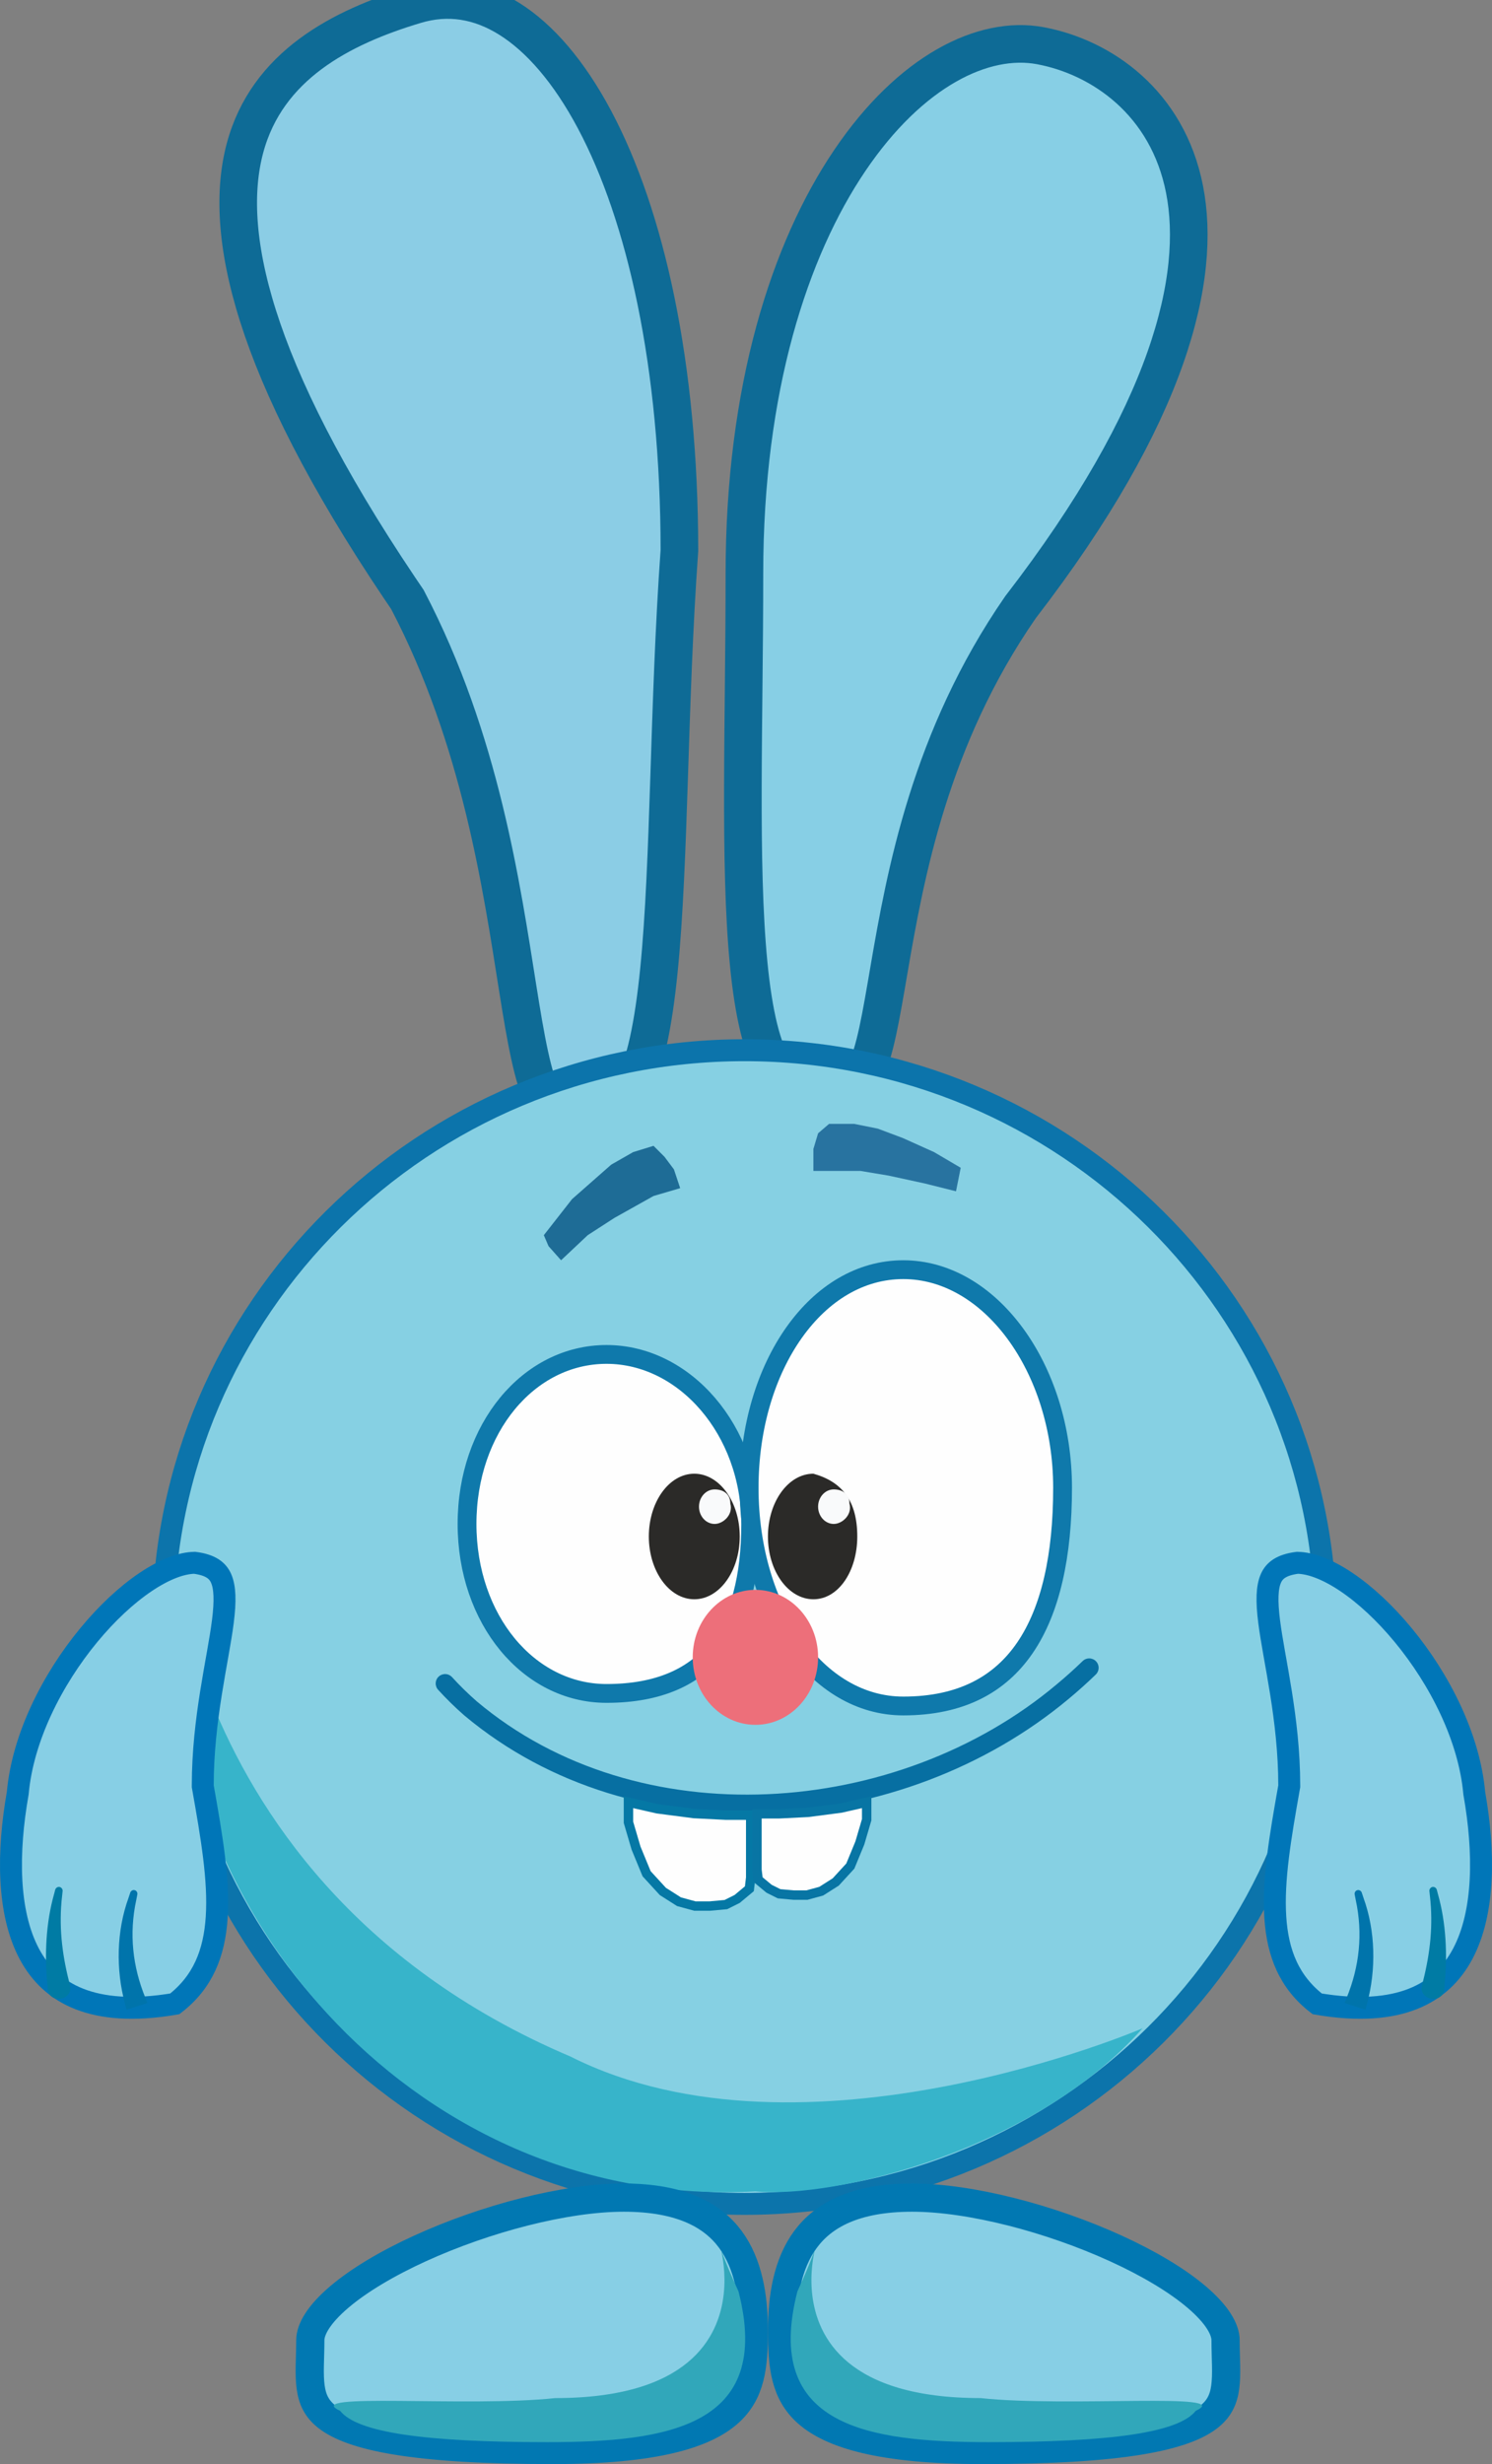<svg width="476" height="786" viewBox="0 0 476 786" fill="none" xmlns="http://www.w3.org/2000/svg">
<rect x="0" y="0" width="476" height="786" fill="#808080" stroke="none"/>
<g clip-path="url(#clip0_236_557)">
<path d="M132.578 1.544C142.909 -1.547 152.937 0.033 162.483 6.013C172.193 12.097 181.536 22.845 189.687 38.175C205.972 68.801 216.732 116.289 216.756 175.597C214.991 200.161 214.233 224.922 213.479 247.833C212.721 270.896 211.968 291.998 210.225 309.449C208.455 327.162 205.74 340.064 201.626 347.367C199.642 350.889 197.705 352.434 196.025 353.025C194.408 353.595 191.903 353.674 187.888 351.839L184.985 350.513L182.263 352.178C178.573 354.435 176.935 354.261 176.441 354.12C175.965 353.984 174.759 353.368 173.201 350.243C171.672 347.176 170.301 342.672 168.978 336.609C167.668 330.612 166.485 323.491 165.189 315.353C160.038 283.01 153.367 236.026 130.117 191.518L129.955 191.207L129.758 190.918L127.463 187.527C79.893 116.773 71.095 73.705 78.148 47.28C85.175 20.948 108.724 8.679 132.578 1.544Z" fill="#8BCDE5" stroke="#0E6B96" stroke-width="12"/>
<path d="M271.114 51.187C290.507 22.522 313.823 11.208 331.886 14.575C351.413 18.215 372.472 32.694 377.906 60.394C383.409 88.442 373.272 131.79 325.709 193.513L325.615 193.636L325.527 193.762C296.687 235.44 288.831 278.986 283.647 309.16C282.343 316.755 281.233 323.359 280.012 328.977C278.779 334.648 277.526 338.849 276.09 341.749C274.658 344.642 273.466 345.402 272.769 345.635C272.018 345.885 270.208 346.069 266.381 344.255L263.856 343.057L261.316 344.219C257.196 346.102 254.473 346.194 252.671 345.71C250.919 345.239 249.061 343.961 247.176 341.059C243.168 334.891 240.43 323.552 238.855 307.441C235.737 275.554 237.494 230 237.494 182.972C237.494 123.897 251.917 79.563 271.114 51.187Z" fill="#87CFE5" stroke="#0E6B96" stroke-width="12"/>
<path d="M237.5 335C339.975 335 423 417.406 423 519C423 620.594 339.975 703 237.5 703C135.025 703 52.001 620.594 52.001 519C52.001 417.406 135.025 335 237.5 335Z" fill="#86D0E3" stroke="#0C74AB" stroke-width="7"/>
<path d="M364.501 647C330.001 686 266.001 701.5 241.001 699C134.001 705 53.501 610.895 56.001 517.5C57.566 459 43.001 597 182.001 656C256.501 693.5 364.501 647 364.501 647Z" fill="#37B4CA"/>
<path opacity="0.77" d="M173.5 394L182.5 382.5L195 371.5L202 367.5L208.5 365.5L212 369L215 373L217 379L208.5 381.5L196 388.5L187.5 394L179 402L175 397.5L173.5 394Z" fill="#004F80"/>
<path opacity="0.7" d="M264.5 358.5H272.5L280 360L288 363L298 367.5L306.5 372.5L305 380L295 377.5L283.5 375L274.5 373.5H267.5H259.5V366.5L261 361.5L264.5 358.5Z" fill="#014C83"/>
<g clip-path="url(#clip1_236_557)">
<path d="M193.5 432.038C218.48 432.038 239.5 456.267 239.5 486.107C239.5 502.944 236.056 516.431 228.771 525.659C221.589 534.757 210.302 540.176 193.5 540.176C168.614 540.176 149 516.541 149 486.107C149 455.673 168.614 432.038 193.5 432.038Z" fill="#FEFEFE" stroke="#0F79AB" stroke-width="6"/>
<path d="M288.176 405.004C301.85 405.004 314.49 412.616 323.821 425.275C333.149 437.929 339 455.44 339 474.593C339 496.166 335.187 513.606 327.027 525.574C319.002 537.346 306.53 544.181 288.176 544.181C274.506 544.181 262.294 536.727 253.386 524.182C244.468 511.624 239 494.106 239 474.593C239 455.079 244.468 437.561 253.386 425.003C262.294 412.458 274.506 405.004 288.176 405.004Z" fill="#FEFEFE" stroke="#0F79AB" stroke-width="6"/>
<path d="M241 550.189C252.046 550.189 261 540.551 261 528.661C261 516.772 252.046 507.134 241 507.134C229.954 507.134 221 516.772 221 528.661C221 540.551 229.954 550.189 241 550.189Z" fill="#ED6F7A"/>
<path d="M273.5 490.112C273.5 501.172 267.508 510.138 259.5 510.138C251.492 510.138 245 501.172 245 490.112C245 479.052 251.492 470.087 259.5 470.087C268.5 472.59 273.5 478.598 273.5 490.112Z" fill="#2B2A28"/>
<path d="M221.5 510.138C229.508 510.138 236 501.172 236 490.112C236 479.052 229.508 470.087 221.5 470.087C213.492 470.087 207 479.052 207 490.112C207 501.172 213.492 510.138 221.5 510.138Z" fill="#2B2A28"/>
<path d="M271 479.599C272 483.103 268.761 486.107 266 486.107C263.239 486.107 261 483.642 261 480.6C261 477.559 263.239 475.093 266 475.093C268.761 475.093 271 476.557 271 479.599Z" fill="#F9FAFB"/>
<path d="M233 479.599C234 483.103 230.761 486.107 228 486.107C225.239 486.107 223 483.642 223 480.6C223 477.559 225.239 475.093 228 475.093C230.761 475.093 233 476.557 233 479.599Z" fill="#F9FAFB"/>
</g>
<g clip-path="url(#clip2_236_557)">
<path d="M199 700.999C217.453 700.999 227.418 706.775 232.985 714.29C238.752 722.075 240.5 732.635 240.5 743.499C240.5 754.728 239.623 763.379 232.348 769.751C224.743 776.414 209.12 781.499 176.5 781.499C154.106 781.499 138.008 780.43 126.449 778.532C114.815 776.621 108.241 773.938 104.485 771.063C100.993 768.391 99.644 765.331 99.114 761.491C98.834 759.465 98.79 757.237 98.832 754.692C98.871 752.3 99 749.303 99 746.499C99 743.009 101.71 738.247 108.265 732.68C114.594 727.306 123.607 721.957 134.018 717.205C154.892 707.676 180.368 700.999 199 700.999Z" fill="#87CFE5" stroke="#0178B2" stroke-width="9"/>
<path d="M235.614 730.95C246.614 773.95 213.16 778.999 174.5 778.999C135.84 778.999 114 775.999 108.5 768.999C95.5 762.999 149.114 767.95 177.114 764.95C262.114 764.95 216 687.999 235.614 730.95Z" fill="#31A7BA"/>
</g>
<g clip-path="url(#clip3_236_557)">
<path d="M291.001 700.999C272.548 700.999 262.583 706.775 257.016 714.29C251.249 722.075 249.501 732.635 249.501 743.499C249.501 754.728 250.378 763.379 257.653 769.751C265.258 776.414 280.881 781.499 313.5 781.499C335.894 781.499 351.993 780.43 363.552 778.532C375.185 776.621 381.759 773.938 385.516 771.063C389.007 768.391 390.356 765.331 390.887 761.491C391.167 759.465 391.211 757.237 391.169 754.692C391.13 752.3 391 749.303 391 746.499C391 743.009 388.291 738.247 381.735 732.68C375.407 727.306 366.394 721.957 355.982 717.205C335.109 707.676 309.633 700.999 291.001 700.999Z" fill="#87CFE5" stroke="#0178B2" stroke-width="9"/>
<path d="M254.387 730.95C243.387 773.95 276.841 778.999 315.501 778.999C354.161 778.999 376.001 775.999 381.501 768.999C394.5 762.999 340.886 767.95 312.887 764.95C227.887 764.95 274.001 687.999 254.387 730.95Z" fill="#31A7BA"/>
</g>
<g clip-path="url(#clip4_236_557)">
<path d="M144.219 534.979C143.683 534.391 142.936 534.039 142.141 534.002C141.346 533.965 140.569 534.245 139.981 534.78C139.393 535.316 139.041 536.063 139.004 536.858C138.966 537.653 139.246 538.43 139.782 539.018C142.406 541.901 145.198 544.63 148.13 547.196C202.772 592.971 287.849 586.305 340.959 541.892C343.945 539.41 346.79 536.859 349.586 534.155C350.158 533.601 350.486 532.844 350.5 532.048C350.513 531.253 350.209 530.484 349.656 529.913C349.103 529.341 348.345 529.012 347.55 528.999C346.754 528.986 345.986 529.289 345.414 529.842C342.728 532.441 339.994 534.892 337.125 537.277C286.242 580.059 203.618 586.126 152.082 542.681C149.315 540.26 146.686 537.689 144.219 534.979Z" fill="#076FA2"/>
<path d="M209.668 576.961L209.737 576.977L209.806 576.986L221.306 578.486L221.366 578.494L221.425 578.497L231.425 578.997L231.463 578.999H239.5V598.915L239.08 602.478L235.175 605.734L231.582 607.53L226.429 607.999H221.702L216.615 606.611L211.471 603.337L206.286 597.68L202.918 589.504L200.5 581.281V574.877L209.668 576.961Z" fill="#FEFEFE" stroke="#0578A5" stroke-width="3"/>
<path d="M268.38 576.721L268.312 576.737L268.241 576.747L257.837 578.102L257.777 578.11L257.718 578.113L248.67 578.565L248.633 578.567H241.5V596.42L241.873 599.578L245.349 602.472L248.561 604.078L253.19 604.499H257.441L262.007 603.253L266.626 600.317L271.287 595.235L274.319 587.876L276.5 580.465V574.876L268.38 576.721Z" fill="#FEFEFE" stroke="#0875A4" stroke-width="3"/>
</g>
<g clip-path="url(#clip5_236_557)">
<path d="M62.086 498.503C67.34 499.179 69.465 501.071 70.521 503.433C71.807 506.308 71.922 510.71 71.105 517.198C69.548 529.564 64.69 548.262 64.69 569.5V569.808L64.744 570.112C67.514 585.727 69.914 599.653 69.135 611.584C68.387 623.031 64.735 632.272 55.757 639.195C42.581 641.442 32.686 640.532 25.323 637.641C17.88 634.718 12.744 629.665 9.309 623.176C2.304 609.938 2.37 590.678 5.638 572.107L5.664 571.964L5.677 571.821C7.294 554.223 16.639 535.742 28.303 521.603C34.115 514.559 40.406 508.711 46.431 504.654C52.432 500.612 57.841 498.567 62.086 498.503Z" fill="#87CFE5" stroke="#0076B8" stroke-width="7"/>
<path d="M43.818 604.292C43.876 604.007 43.815 603.702 43.658 603.446C43.5 603.191 43.26 603.006 42.979 602.93C42.699 602.853 42.398 602.891 42.133 603.032C41.868 603.173 41.66 603.405 41.566 603.68C41.365 604.273 41.172 604.849 40.98 605.444C37.184 615.888 36.896 628.281 39.901 639.239C40.054 639.864 40.203 640.457 40.367 641.08C42.584 640.351 44.8 639.622 47.017 638.893C46.791 638.33 46.579 637.796 46.363 637.233C42.318 627.33 41.14 616.835 43.466 606.08C43.58 605.479 43.694 604.895 43.818 604.292Z" fill="#0074AB"/>
<path d="M19.975 603.224C20.008 602.93 19.917 602.625 19.735 602.378C19.552 602.132 19.294 601.963 19.004 601.908C18.714 601.853 18.412 601.915 18.151 602.078C17.892 602.241 17.695 602.491 17.617 602.776C17.478 603.295 17.347 603.786 17.214 604.307C14.653 613.403 14.19 623.556 15.113 632.991C15.156 633.527 15.197 634.038 15.242 634.573C15.321 635.528 15.777 636.382 16.552 636.941C17.325 637.5 18.354 637.718 19.37 637.554C20.386 637.39 21.294 636.859 21.852 636.086C22.412 635.311 22.576 634.357 22.351 633.427C22.228 632.916 22.11 632.429 21.99 631.92C19.718 622.923 18.73 614.072 19.813 604.769C19.866 604.245 19.916 603.749 19.975 603.224Z" fill="#007BA4"/>
</g>
<g clip-path="url(#clip6_236_557)">
<path d="M413.915 498.503C408.661 499.179 406.536 501.07 405.48 503.433C404.194 506.307 404.079 510.71 404.896 517.197C406.453 529.564 411.311 548.261 411.311 569.5V569.808L411.257 570.111C408.486 585.727 406.087 599.653 406.866 611.584C407.614 623.031 411.266 632.272 420.244 639.195C433.42 641.442 443.315 640.532 450.678 637.641C458.121 634.718 463.257 629.665 466.692 623.176C473.697 609.938 473.631 590.677 470.362 572.106L470.337 571.964L470.324 571.82C468.707 554.223 459.362 535.742 447.697 521.603C441.886 514.558 435.595 508.711 429.57 504.653C423.568 500.612 418.16 498.567 413.915 498.503Z" fill="#87CFE5" stroke="#0076B8" stroke-width="7"/>
<path d="M432.183 604.292C432.125 604.007 432.187 603.702 432.343 603.446C432.501 603.191 432.741 603.006 433.022 602.93C433.302 602.853 433.603 602.891 433.868 603.032C434.133 603.173 434.341 603.405 434.435 603.68C434.636 604.273 434.829 604.849 435.021 605.444C438.817 615.888 439.105 628.281 436.1 639.239C435.947 639.864 435.798 640.457 435.634 641.08C433.417 640.351 431.201 639.622 428.984 638.893C429.21 638.33 429.422 637.796 429.638 637.233C433.683 627.33 434.861 616.835 432.535 606.08C432.421 605.479 432.307 604.895 432.183 604.292Z" fill="#0074AB"/>
<path d="M456.026 603.224C455.993 602.93 456.084 602.625 456.266 602.378C456.449 602.132 456.707 601.963 456.997 601.908C457.287 601.853 457.589 601.915 457.85 602.078C458.109 602.241 458.306 602.491 458.383 602.776C458.523 603.295 458.654 603.786 458.787 604.307C461.348 613.403 461.811 623.556 460.888 632.991C460.845 633.527 460.804 634.038 460.759 634.573C460.68 635.528 460.224 636.382 459.449 636.941C458.676 637.5 457.647 637.718 456.631 637.554C455.615 637.39 454.707 636.859 454.149 636.086C453.589 635.311 453.425 634.357 453.65 633.427C453.773 632.916 453.891 632.429 454.011 631.92C456.283 622.923 457.271 614.072 456.188 604.769C456.135 604.245 456.084 603.749 456.026 603.224Z" fill="#007BA4"/>
</g>
</g>
<defs>
<clipPath id="clip0_236_557">
<rect width="476" height="786" fill="white"/>
</clipPath>
<clipPath id="clip1_236_557">
<rect width="196" height="148.189" fill="white" transform="translate(146 402)"/>
</clipPath>
<clipPath id="clip2_236_557">
<rect width="151" height="90" fill="white" transform="translate(94 695.999)"/>
</clipPath>
<clipPath id="clip3_236_557">
<rect width="151" height="90" fill="white" transform="matrix(-1 0 0 1 396 695.999)"/>
</clipPath>
<clipPath id="clip4_236_557">
<rect width="212" height="81" fill="white" transform="translate(139 528.999)"/>
</clipPath>
<clipPath id="clip5_236_557">
<rect width="76" height="149" fill="white" transform="translate(0 495)"/>
</clipPath>
<clipPath id="clip6_236_557">
<rect width="76" height="149" fill="white" transform="matrix(-1 0 0 1 476.001 495)"/>
</clipPath>
</defs>
</svg>
